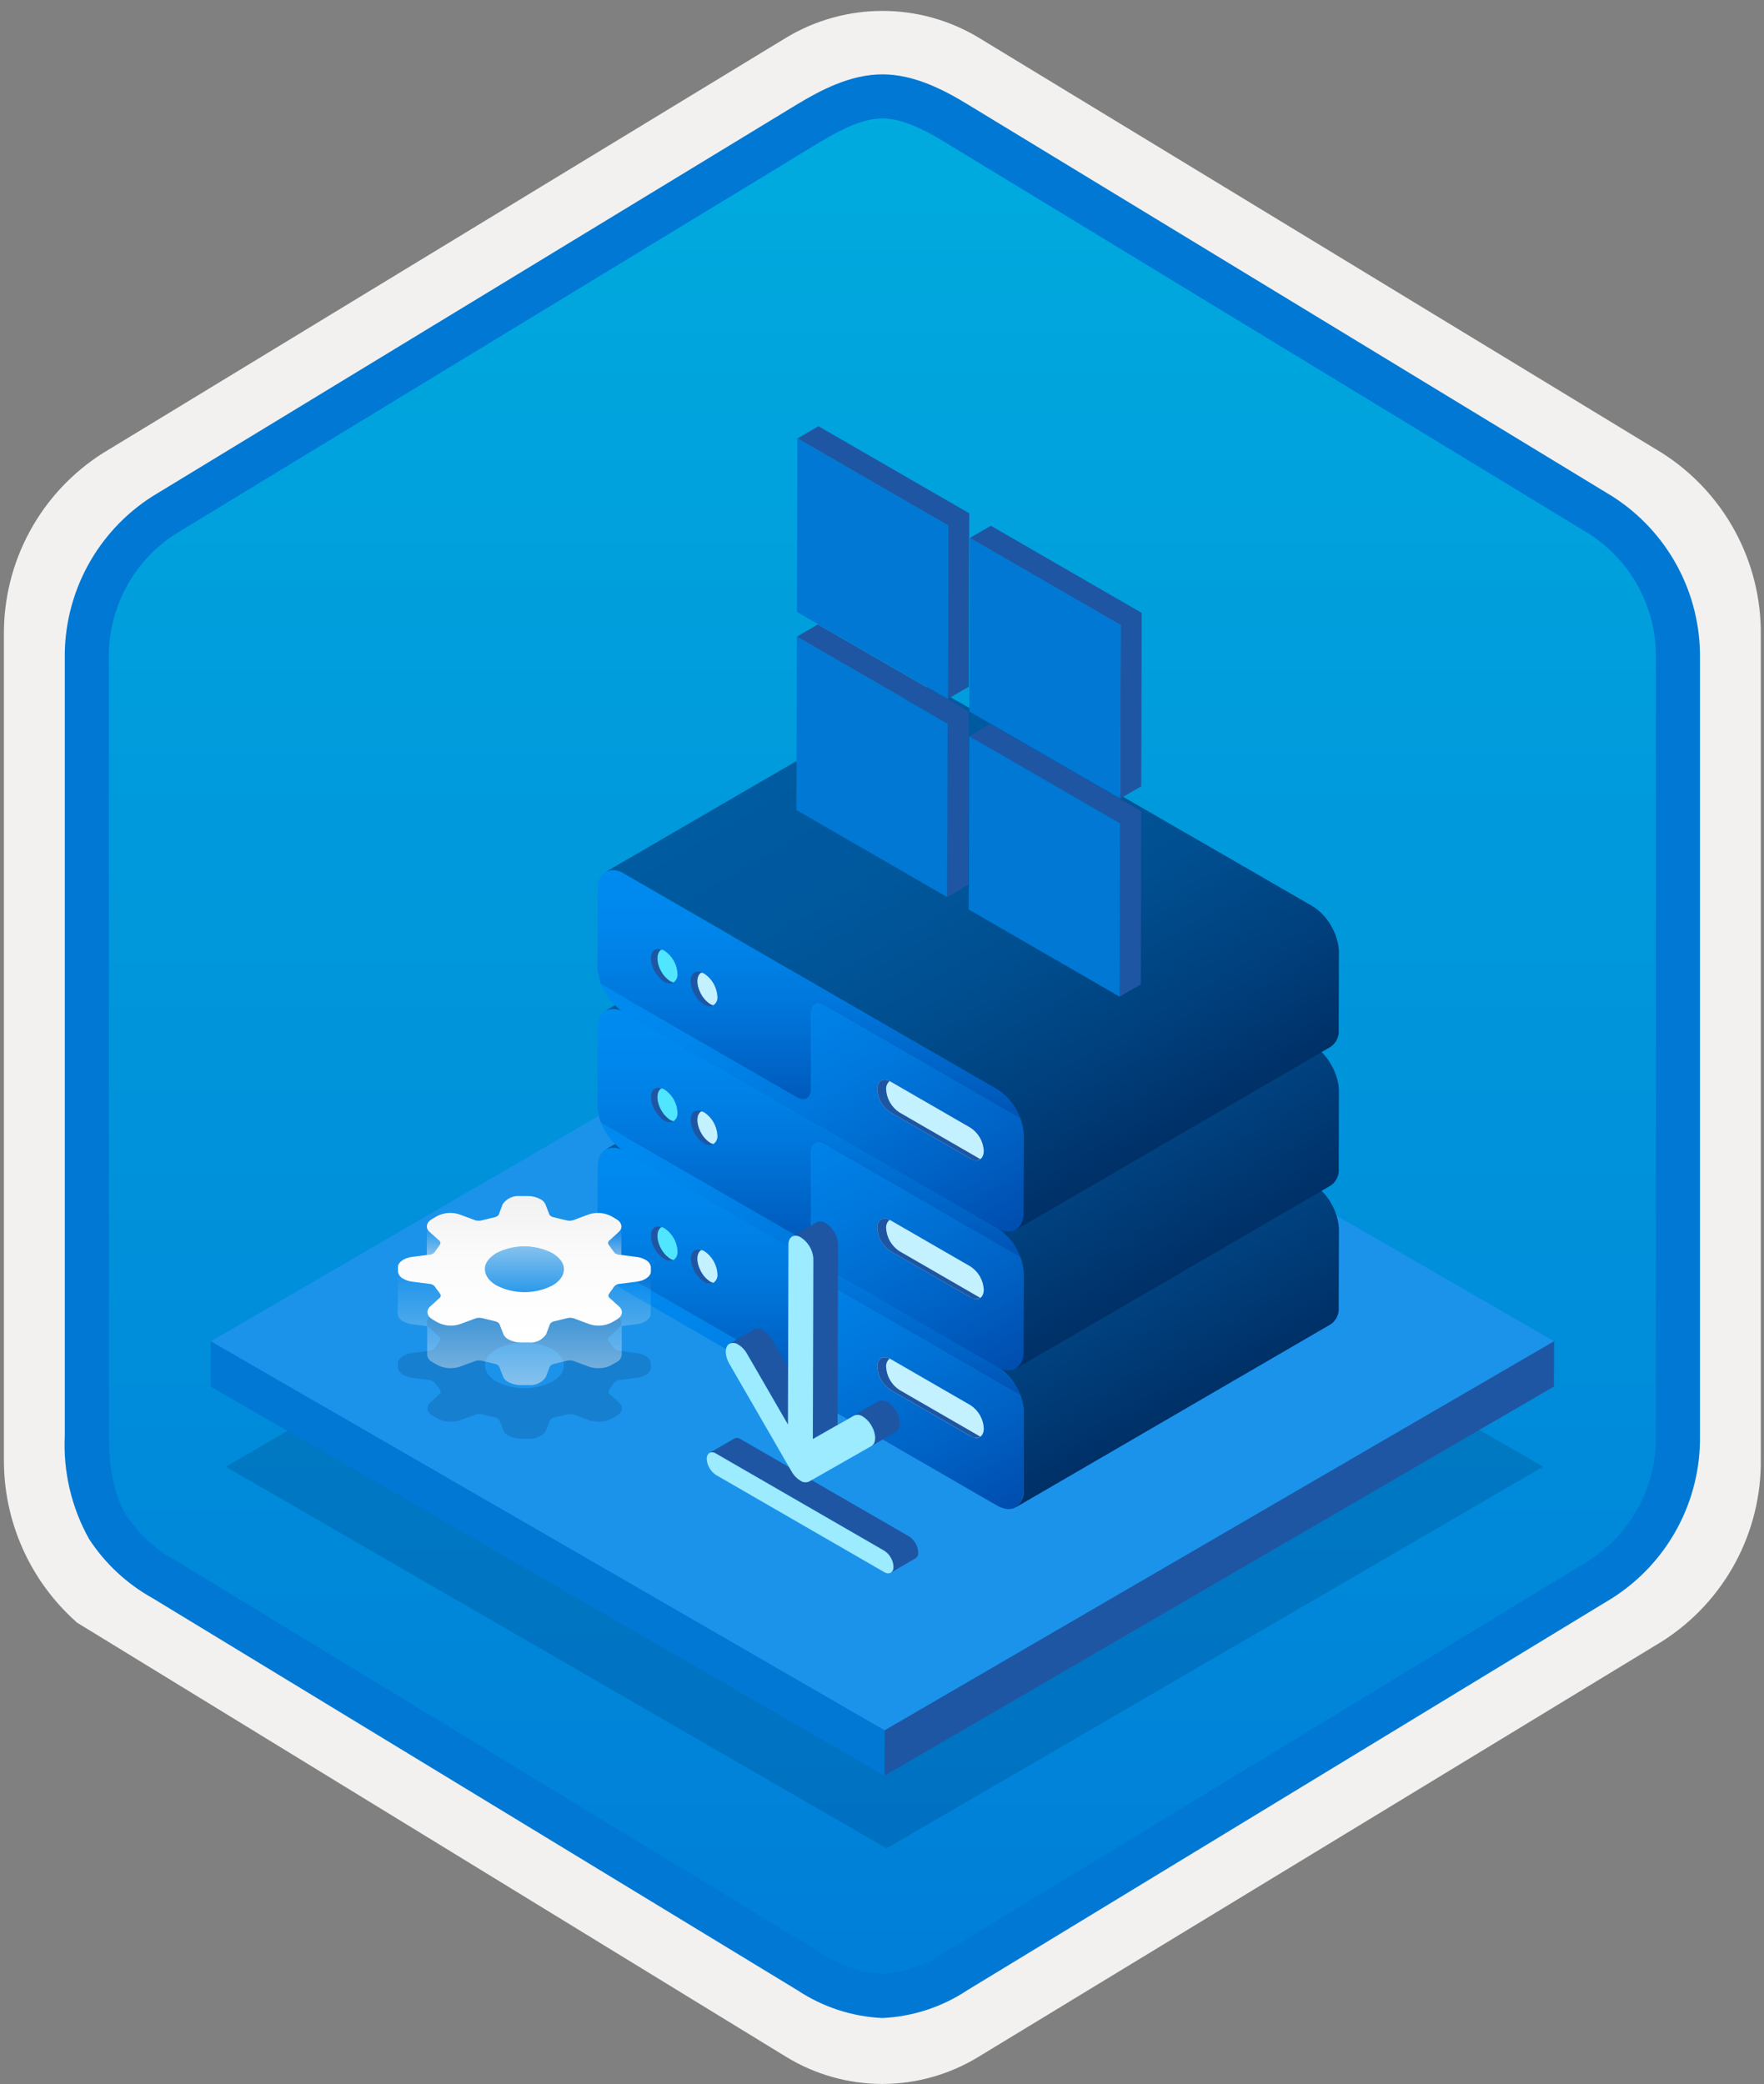 <svg width="160" height="189" viewBox="0 0 160 189" fill="none" xmlns="http://www.w3.org/2000/svg">
<rect x="0" y="0" width="160" height="189" fill="#808080" stroke="none"/>
<g clip-path="url(#clip0_940_1697)">
<path d="M80.033 188.988C83.115 188.983 86.135 188.13 88.764 186.522L150.739 148.862C153.52 147.099 155.804 144.654 157.375 141.759C158.945 138.865 159.749 135.617 159.711 132.324V57.609C159.747 54.317 158.942 51.07 157.372 48.176C155.802 45.282 153.519 42.836 150.739 41.072L88.764 3.412C86.13 1.826 83.115 0.989 80.041 0.989C76.967 0.989 73.952 1.826 71.318 3.412L9.343 41.087C6.56 42.849 4.273 45.294 2.7 48.188C1.127 51.082 0.32 54.331 0.355 57.625V132.324C0.337 135.108 0.912 137.863 2.041 140.407C3.171 142.951 4.83 145.225 6.907 147.077V147.103L71.318 186.537C73.944 188.137 76.959 188.985 80.033 188.988V188.988ZM80.681 7.941C82.633 7.941 85.11 9.154 86.82 10.198L147.577 47.392C151.329 49.677 153.445 56.273 153.445 61.024L152.813 132.324C152.813 137.075 149.614 141.343 145.861 143.628L85.466 180.009C82.031 182.097 79.241 182.097 75.806 180.009L14.598 143.537C10.846 141.253 7.827 137.06 7.827 132.324V58.677C7.86 56.312 8.469 53.99 9.602 51.913C10.734 49.837 12.356 48.068 14.327 46.76L74.903 10.198C76.613 9.154 78.729 7.941 80.681 7.941Z" fill="#F2F1F0"/>
<path fill-rule="evenodd" clip-rule="evenodd" d="M87.932 11.522C85.561 10.048 82.825 9.267 80.034 9.267C77.242 9.267 74.506 10.048 72.135 11.522L16.001 45.853C13.475 47.465 11.402 49.695 9.98 52.333C8.558 54.97 7.834 57.927 7.876 60.923V129.026C7.836 132.022 8.561 134.978 9.983 137.616C11.405 140.253 13.476 142.483 16.001 144.096L72.135 178.427C74.506 179.901 77.242 180.682 80.034 180.682C82.825 180.682 85.561 179.901 87.932 178.427L144.066 144.096C146.591 142.483 148.663 140.253 150.085 137.616C151.507 134.979 152.232 132.022 152.192 129.026V60.923C152.23 57.928 151.504 54.972 150.082 52.335C148.66 49.698 146.59 47.467 144.066 45.853L87.932 11.522Z" fill="url(#paint0_linear_940_1697)"/>
<path fill-rule="evenodd" clip-rule="evenodd" d="M80.034 10.743C81.717 10.743 83.6 11.609 85.666 12.867L144.132 48.409C146.024 49.623 147.573 51.3 148.634 53.281C149.694 55.262 150.231 57.481 150.192 59.728V130.206C150.231 132.453 149.694 134.672 148.634 136.653C147.573 138.634 146.024 140.311 144.132 141.524L85.668 177.066L85.666 177.067C83.996 178.207 82.051 178.878 80.034 179.01C78.016 178.878 76.071 178.207 74.401 177.067L74.4 177.066L15.938 141.526L15.936 141.525C14.147 140.562 12.622 139.175 11.494 137.485C10.517 135.882 9.876 133.667 9.876 130.206V59.728C9.837 57.481 10.373 55.262 11.434 53.281C12.495 51.3 14.044 49.623 15.935 48.409L74.392 12.872L74.396 12.87C76.48 11.617 78.34 10.743 80.034 10.743ZM87.746 9.45L146.21 44.991C148.689 46.561 150.723 48.74 152.121 51.32C153.518 53.9 154.231 56.794 154.192 59.728V130.206C154.231 133.14 153.518 136.035 152.121 138.614C150.723 141.194 148.688 143.373 146.21 144.943L87.745 180.484C85.451 182.009 82.786 182.882 80.034 183.01C77.282 182.882 74.616 182.009 72.322 180.484H72.321L13.857 144.942L13.855 144.941C11.52 143.648 9.536 141.803 8.078 139.567C6.484 136.714 5.721 133.471 5.876 130.206V59.728C5.837 56.794 6.55 53.9 7.947 51.32C9.344 48.74 11.379 46.561 13.858 44.991L72.322 9.449L72.33 9.445C74.421 8.187 77.129 6.743 80.034 6.743C82.92 6.743 85.637 8.166 87.746 9.45V9.45Z" fill="#0078D4"/>
<path opacity="0.2" d="M139.965 133.015L80.415 167.622L20.476 133.016L80.026 98.409L139.965 133.015Z" fill="#003067"/>
<path d="M140.956 121.638L80.233 156.926L19.122 121.643L79.844 86.355L140.956 121.638Z" fill="#1B93EB"/>
<path d="M140.956 121.638L140.944 125.744L80.222 161.032L80.233 156.926L140.956 121.638Z" fill="#1F56A3"/>
<path d="M80.234 156.926L80.222 161.032L19.11 125.749L19.122 121.643L80.234 156.926Z" fill="#0078D4"/>
<path d="M87.688 89.493C87.73 89.529 87.772 89.564 87.815 89.598C87.772 89.564 87.73 89.529 87.688 89.493Z" fill="#003067"/>
<path d="M60.845 111.912C60.849 111.923 60.849 111.933 60.853 111.944C60.945 112.049 61.029 112.161 61.103 112.279C61.026 112.151 60.94 112.028 60.845 111.912V111.912Z" fill="#0078D4"/>
<path d="M59.2 112.869C59.253 113.009 59.316 113.145 59.389 113.276C59.325 113.153 59.27 113.026 59.225 112.895C59.217 112.886 59.208 112.879 59.2 112.869Z" fill="#0078D4"/>
<path d="M62.943 115.229C62.904 115.143 62.871 115.054 62.842 114.964C62.833 114.954 62.824 114.947 62.816 114.937C62.852 115.037 62.895 115.134 62.943 115.229V115.229Z" fill="#0078D4"/>
<path d="M64.461 113.989C64.465 114 64.465 114.01 64.469 114.021C64.561 114.126 64.644 114.239 64.719 114.357C64.643 114.227 64.557 114.104 64.461 113.989V113.989Z" fill="#0078D4"/>
<path d="M92.859 127.916C92.865 128.054 92.866 128.094 92.866 128.135L92.847 135.126C92.842 136.672 91.76 137.299 90.422 136.527L56.595 116.997C56.559 116.976 56.523 116.954 56.487 116.931C55.603 116.291 54.921 115.412 54.519 114.398L72.305 124.666C72.978 125.055 73.514 124.739 73.517 123.965L73.537 116.975C73.539 116.201 74.084 115.891 74.749 116.274L92.534 126.542C92.711 126.981 92.821 127.444 92.859 127.916V127.916ZM88.02 130.233C88.684 130.617 89.23 130.306 89.232 129.533C89.21 129.113 89.09 128.705 88.881 128.341C88.672 127.976 88.379 127.667 88.028 127.437L80.779 123.252C80.115 122.868 79.569 123.179 79.567 123.953C79.588 124.372 79.709 124.781 79.918 125.145C80.127 125.509 80.42 125.818 80.771 126.048L88.02 130.233" fill="url(#paint1_linear_940_1697)"/>
<path d="M88.02 130.233C88.684 130.617 89.23 130.306 89.232 129.533C89.21 129.113 89.09 128.705 88.881 128.341C88.672 127.976 88.379 127.667 88.028 127.437L80.779 123.252C80.115 122.868 79.569 123.179 79.567 123.953C79.588 124.372 79.709 124.781 79.918 125.145C80.127 125.509 80.42 125.818 80.771 126.048L88.02 130.233" fill="#C3F1FF"/>
<path d="M88.826 130.233L81.577 126.048C81.225 125.819 80.933 125.509 80.724 125.145C80.514 124.781 80.394 124.372 80.373 123.953C80.364 123.812 80.388 123.671 80.444 123.541C80.5 123.411 80.586 123.297 80.695 123.206C80.061 122.894 79.569 123.218 79.567 123.953C79.589 124.372 79.709 124.781 79.918 125.145C80.127 125.509 80.42 125.818 80.771 126.048L88.02 130.233C88.151 130.331 88.308 130.387 88.47 130.395C88.633 130.402 88.795 130.362 88.934 130.277C88.901 130.262 88.859 130.252 88.826 130.233Z" fill="#1F56A3"/>
<path d="M90.458 123.944C91.13 124.383 91.695 124.969 92.111 125.656C92.526 126.344 92.782 127.116 92.859 127.916C92.821 127.444 92.711 126.981 92.534 126.542L74.749 116.274C74.084 115.891 73.539 116.201 73.537 116.975L73.517 123.965C73.514 124.739 72.978 125.055 72.305 124.666L54.519 114.398C54.84 115.239 55.357 115.991 56.029 116.59C55.485 116.114 55.041 115.534 54.725 114.884C54.409 114.234 54.226 113.527 54.187 112.805L54.207 105.815C54.211 104.268 55.302 103.646 56.631 104.414L90.458 123.944ZM64.713 116.33C64.837 116.244 64.935 116.125 64.998 115.988C65.061 115.851 65.087 115.699 65.072 115.549C65.05 115.13 64.929 114.722 64.719 114.358C64.51 113.994 64.217 113.684 63.866 113.455C63.743 113.367 63.599 113.313 63.449 113.298C63.299 113.283 63.148 113.308 63.01 113.37C62.556 113.629 62.541 114.448 62.943 115.229L62.956 115.255C62.972 115.284 62.988 115.314 63.005 115.344C63.207 115.713 63.501 116.023 63.858 116.246C63.98 116.334 64.124 116.388 64.274 116.403C64.424 116.418 64.576 116.393 64.713 116.33V116.33ZM61.097 114.262C61.22 114.173 61.316 114.053 61.378 113.914C61.44 113.776 61.465 113.624 61.45 113.473C61.431 113.053 61.312 112.643 61.102 112.278C60.893 111.913 60.6 111.604 60.247 111.375C60.125 111.287 59.982 111.233 59.832 111.218C59.682 111.204 59.531 111.229 59.394 111.293C58.918 111.564 58.916 112.457 59.389 113.276C59.59 113.645 59.882 113.955 60.239 114.176C60.362 114.265 60.506 114.319 60.657 114.334C60.807 114.349 60.959 114.325 61.097 114.262" fill="url(#paint2_linear_940_1697)"/>
<path d="M59.99 113.276C59.517 112.457 59.519 111.564 59.995 111.293L60.007 111.291C59.91 111.247 59.806 111.224 59.7 111.225C59.595 111.225 59.49 111.248 59.394 111.293C58.918 111.564 58.916 112.457 59.389 113.276C59.59 113.645 59.882 113.955 60.239 114.176C60.361 114.263 60.503 114.317 60.652 114.332C60.801 114.348 60.951 114.324 61.088 114.264C61.002 114.244 60.919 114.215 60.84 114.176C60.483 113.955 60.191 113.645 59.99 113.276Z" fill="#1F56A3"/>
<path d="M63.605 115.344C63.589 115.314 63.573 115.284 63.557 115.255L63.544 115.229C63.142 114.448 63.157 113.629 63.611 113.37L63.621 113.369C63.525 113.326 63.42 113.304 63.315 113.304C63.21 113.305 63.106 113.327 63.01 113.37C62.556 113.629 62.541 114.448 62.943 115.229L62.956 115.255C62.972 115.284 62.988 115.314 63.005 115.344C63.207 115.712 63.501 116.023 63.858 116.246C63.979 116.332 64.121 116.386 64.269 116.401C64.417 116.416 64.567 116.392 64.703 116.332C64.619 116.312 64.537 116.284 64.459 116.246C64.102 116.023 63.808 115.712 63.605 115.344Z" fill="#1F56A3"/>
<path d="M65.072 115.549C65.05 115.13 64.929 114.722 64.719 114.358C64.51 113.994 64.217 113.684 63.866 113.455C63.787 113.417 63.705 113.388 63.621 113.369L63.611 113.37C63.157 113.629 63.142 114.448 63.544 115.229L63.557 115.255C63.573 115.285 63.589 115.314 63.606 115.344C63.808 115.713 64.102 116.023 64.459 116.246C64.537 116.284 64.619 116.313 64.703 116.332L64.713 116.33C64.837 116.244 64.935 116.125 64.998 115.988C65.061 115.851 65.087 115.699 65.072 115.549V115.549Z" fill="#C3F1FF"/>
<path d="M61.45 113.473C61.431 113.052 61.312 112.643 61.102 112.278C60.893 111.913 60.6 111.604 60.247 111.375C60.17 111.338 60.089 111.31 60.007 111.291L59.995 111.293C59.519 111.564 59.517 112.457 59.99 113.276C60.191 113.645 60.483 113.955 60.84 114.176C60.919 114.215 61.002 114.244 61.088 114.264L61.097 114.262C61.22 114.173 61.316 114.053 61.378 113.914C61.44 113.776 61.465 113.624 61.45 113.473V113.473Z" fill="#50E6FF"/>
<path d="M121.437 111.308C121.375 110.571 121.152 109.857 120.784 109.215C120.377 108.446 119.774 107.798 119.036 107.336L85.208 87.806C84.963 87.628 84.675 87.519 84.374 87.49C84.073 87.461 83.77 87.513 83.495 87.641L54.918 104.249C55.192 104.121 55.495 104.069 55.797 104.098C56.098 104.127 56.386 104.236 56.631 104.413L90.458 123.944C91.196 124.405 91.799 125.054 92.207 125.823C92.575 126.464 92.797 127.179 92.859 127.916C92.865 128.054 92.866 128.094 92.866 128.135L92.847 135.126C92.877 135.426 92.828 135.73 92.703 136.006C92.578 136.281 92.383 136.519 92.136 136.695L120.714 120.087C120.96 119.912 121.156 119.674 121.281 119.398C121.405 119.123 121.455 118.819 121.424 118.518L121.444 111.527C121.444 111.487 121.443 111.446 121.437 111.308Z" fill="url(#paint3_linear_940_1697)"/>
<path d="M60.845 99.329C60.849 99.34 60.849 99.35 60.853 99.361C60.945 99.466 61.029 99.578 61.103 99.696C61.026 99.568 60.94 99.445 60.845 99.329Z" fill="#0078D4"/>
<path d="M59.2 100.286C59.253 100.426 59.316 100.562 59.389 100.693C59.325 100.57 59.27 100.443 59.225 100.312C59.217 100.302 59.208 100.296 59.2 100.286Z" fill="#0078D4"/>
<path d="M62.943 102.646C62.904 102.56 62.871 102.471 62.842 102.381C62.833 102.371 62.824 102.364 62.816 102.354C62.852 102.453 62.895 102.551 62.943 102.646V102.646Z" fill="#0078D4"/>
<path d="M64.461 101.406C64.465 101.417 64.465 101.427 64.469 101.438C64.561 101.543 64.644 101.656 64.719 101.774C64.643 101.644 64.557 101.521 64.461 101.406V101.406Z" fill="#0078D4"/>
<path d="M92.859 115.333C92.865 115.471 92.866 115.511 92.866 115.552L92.847 122.542C92.842 124.089 91.76 124.716 90.422 123.944L56.595 104.413C56.559 104.393 56.523 104.371 56.487 104.348C55.603 103.708 54.921 102.829 54.519 101.815L72.305 112.083C72.978 112.472 73.514 112.156 73.517 111.382L73.536 104.392C73.539 103.618 74.084 103.307 74.749 103.691L92.534 113.959C92.711 114.398 92.821 114.861 92.859 115.333ZM88.02 117.65C88.684 118.034 89.23 117.723 89.232 116.95C89.21 116.53 89.09 116.122 88.881 115.757C88.672 115.393 88.379 115.084 88.028 114.854L80.779 110.669C80.115 110.285 79.569 110.596 79.567 111.369C79.588 111.789 79.709 112.197 79.918 112.562C80.127 112.926 80.42 113.235 80.771 113.465L88.02 117.65" fill="url(#paint4_linear_940_1697)"/>
<path d="M88.02 117.65C88.684 118.034 89.23 117.723 89.232 116.95C89.21 116.53 89.09 116.122 88.881 115.757C88.672 115.393 88.379 115.084 88.028 114.854L80.779 110.669C80.115 110.285 79.569 110.596 79.567 111.369C79.588 111.789 79.709 112.197 79.918 112.562C80.127 112.926 80.42 113.235 80.771 113.465L88.02 117.65" fill="#C3F1FF"/>
<path d="M88.826 117.65L81.577 113.465C81.225 113.235 80.933 112.926 80.724 112.562C80.514 112.197 80.394 111.789 80.373 111.369C80.364 111.229 80.388 111.088 80.444 110.958C80.5 110.828 80.586 110.714 80.695 110.623C80.061 110.311 79.569 110.635 79.567 111.369C79.589 111.789 79.709 112.197 79.918 112.562C80.127 112.926 80.42 113.235 80.771 113.465L88.02 117.65C88.151 117.747 88.308 117.804 88.47 117.811C88.633 117.819 88.795 117.778 88.934 117.694C88.901 117.678 88.859 117.669 88.826 117.65Z" fill="#1F56A3"/>
<path d="M90.458 111.36C91.13 111.8 91.695 112.386 92.111 113.073C92.526 113.761 92.782 114.533 92.859 115.333C92.821 114.861 92.711 114.398 92.534 113.959L74.749 103.691C74.084 103.307 73.539 103.618 73.537 104.392L73.517 111.382C73.514 112.156 72.978 112.472 72.305 112.083L54.519 101.815C54.84 102.656 55.357 103.408 56.029 104.007C55.485 103.531 55.041 102.951 54.725 102.301C54.409 101.651 54.226 100.944 54.187 100.222L54.207 93.231C54.211 91.685 55.302 91.063 56.631 91.83L90.458 111.36ZM64.713 103.747C64.837 103.66 64.935 103.542 64.998 103.405C65.061 103.268 65.087 103.116 65.072 102.966C65.05 102.547 64.929 102.138 64.719 101.775C64.51 101.411 64.217 101.101 63.866 100.872C63.743 100.784 63.599 100.729 63.449 100.715C63.299 100.7 63.148 100.725 63.01 100.787C62.556 101.046 62.541 101.865 62.943 102.646L62.956 102.672C62.972 102.701 62.988 102.731 63.005 102.761C63.207 103.129 63.501 103.44 63.858 103.663C63.98 103.751 64.124 103.805 64.274 103.82C64.424 103.835 64.576 103.809 64.713 103.747ZM61.097 101.679C61.22 101.59 61.316 101.47 61.378 101.331C61.44 101.193 61.465 101.04 61.45 100.89C61.431 100.469 61.312 100.06 61.102 99.695C60.893 99.33 60.6 99.021 60.247 98.792C60.125 98.704 59.982 98.65 59.832 98.635C59.682 98.621 59.531 98.646 59.394 98.71C58.918 98.981 58.916 99.874 59.389 100.693C59.59 101.061 59.882 101.372 60.239 101.593C60.362 101.682 60.506 101.736 60.657 101.751C60.807 101.766 60.959 101.742 61.097 101.679" fill="url(#paint5_linear_940_1697)"/>
<path d="M59.99 100.693C59.517 99.874 59.519 98.981 59.995 98.71L60.007 98.707C59.91 98.664 59.806 98.641 59.7 98.642C59.595 98.642 59.49 98.665 59.394 98.71C58.918 98.981 58.916 99.874 59.389 100.693C59.59 101.061 59.882 101.372 60.239 101.593C60.361 101.68 60.503 101.734 60.652 101.749C60.801 101.765 60.951 101.741 61.088 101.681C61.002 101.661 60.919 101.632 60.84 101.593C60.483 101.372 60.191 101.061 59.99 100.693V100.693Z" fill="#1F56A3"/>
<path d="M63.605 102.761C63.589 102.731 63.573 102.701 63.557 102.672L63.544 102.646C63.142 101.865 63.157 101.046 63.611 100.787L63.621 100.785C63.525 100.743 63.42 100.721 63.315 100.721C63.21 100.721 63.106 100.744 63.01 100.787C62.556 101.046 62.541 101.865 62.943 102.646L62.956 102.672C62.972 102.701 62.988 102.731 63.005 102.761C63.207 103.129 63.501 103.44 63.858 103.663C63.979 103.749 64.121 103.802 64.269 103.818C64.417 103.833 64.567 103.809 64.703 103.749C64.619 103.729 64.537 103.7 64.459 103.663C64.102 103.44 63.808 103.129 63.605 102.761Z" fill="#1F56A3"/>
<path d="M65.072 102.966C65.05 102.547 64.929 102.138 64.719 101.775C64.51 101.411 64.217 101.101 63.866 100.871C63.787 100.834 63.705 100.805 63.621 100.785L63.611 100.787C63.157 101.046 63.142 101.865 63.544 102.646L63.557 102.672C63.573 102.701 63.589 102.731 63.606 102.761C63.808 103.129 64.102 103.44 64.459 103.663C64.537 103.7 64.619 103.729 64.703 103.749L64.713 103.747C64.837 103.66 64.935 103.542 64.998 103.405C65.061 103.268 65.087 103.116 65.072 102.966Z" fill="#C3F1FF"/>
<path d="M61.45 100.889C61.431 100.469 61.312 100.06 61.102 99.695C60.893 99.33 60.6 99.021 60.247 98.792C60.17 98.755 60.089 98.727 60.007 98.707L59.995 98.71C59.519 98.981 59.517 99.874 59.99 100.693C60.191 101.061 60.483 101.372 60.84 101.593C60.919 101.632 61.003 101.661 61.088 101.681L61.097 101.679C61.22 101.59 61.316 101.469 61.378 101.331C61.44 101.193 61.465 101.04 61.45 100.889V100.889Z" fill="#50E6FF"/>
<path d="M121.437 98.725C121.375 97.988 121.152 97.273 120.784 96.632C120.377 95.863 119.774 95.215 119.036 94.753V94.753L85.208 75.223C84.963 75.045 84.675 74.936 84.374 74.907C84.073 74.878 83.77 74.93 83.495 75.058L54.918 91.665C55.192 91.538 55.495 91.486 55.797 91.515C56.098 91.544 56.386 91.653 56.631 91.83L90.458 111.36C91.196 111.822 91.799 112.47 92.207 113.24C92.575 113.881 92.797 114.596 92.859 115.333C92.865 115.471 92.866 115.511 92.866 115.552L92.847 122.542C92.877 122.843 92.828 123.147 92.703 123.423C92.578 123.698 92.383 123.936 92.136 124.111L120.714 107.504C120.96 107.328 121.156 107.091 121.281 106.815C121.405 106.54 121.455 106.236 121.424 105.935L121.444 98.944C121.444 98.904 121.443 98.863 121.437 98.725Z" fill="url(#paint6_linear_940_1697)"/>
<path d="M60.845 86.746C60.849 86.756 60.849 86.766 60.853 86.777C60.945 86.883 61.029 86.995 61.103 87.113C61.026 86.984 60.94 86.862 60.845 86.746Z" fill="#0078D4"/>
<path d="M59.2 87.703C59.253 87.843 59.316 87.979 59.389 88.11C59.325 87.987 59.27 87.86 59.225 87.729C59.217 87.719 59.208 87.712 59.2 87.703Z" fill="#0078D4"/>
<path d="M62.943 90.063C62.904 89.976 62.871 89.888 62.842 89.798C62.833 89.788 62.824 89.781 62.816 89.77C62.852 89.87 62.895 89.968 62.943 90.063V90.063Z" fill="#0078D4"/>
<path d="M64.461 88.823C64.465 88.834 64.465 88.844 64.469 88.855C64.561 88.96 64.644 89.073 64.719 89.191C64.643 89.061 64.557 88.938 64.461 88.823Z" fill="#0078D4"/>
<path d="M92.859 102.749C92.865 102.887 92.866 102.928 92.866 102.969L92.847 109.959C92.842 111.506 91.76 112.133 90.422 111.36L56.595 91.83C56.559 91.809 56.523 91.787 56.487 91.765C55.603 91.125 54.921 90.246 54.519 89.231L72.305 99.5C72.978 99.888 73.514 99.573 73.517 98.799L73.536 91.808C73.539 91.035 74.084 90.724 74.749 91.108L92.534 101.376C92.711 101.815 92.821 102.278 92.859 102.749ZM88.02 105.067C88.684 105.451 89.23 105.14 89.232 104.366C89.21 103.947 89.09 103.538 88.881 103.174C88.672 102.81 88.379 102.501 88.028 102.271L80.779 98.086C80.115 97.702 79.569 98.013 79.567 98.786C79.588 99.206 79.709 99.614 79.918 99.978C80.127 100.343 80.42 100.652 80.771 100.882L88.02 105.067" fill="url(#paint7_linear_940_1697)"/>
<path d="M88.02 105.067C88.684 105.451 89.23 105.14 89.232 104.366C89.21 103.947 89.09 103.538 88.881 103.174C88.672 102.81 88.379 102.501 88.028 102.271L80.779 98.086C80.115 97.702 79.569 98.013 79.567 98.786C79.588 99.206 79.709 99.614 79.918 99.978C80.127 100.343 80.42 100.652 80.771 100.882L88.02 105.067" fill="#C3F1FF"/>
<path d="M88.826 105.067L81.577 100.882C81.225 100.652 80.933 100.343 80.724 99.978C80.514 99.614 80.394 99.206 80.373 98.786C80.364 98.645 80.388 98.504 80.444 98.375C80.5 98.245 80.586 98.13 80.695 98.04C80.061 97.727 79.569 98.052 79.567 98.786C79.589 99.206 79.709 99.614 79.918 99.978C80.127 100.343 80.42 100.652 80.771 100.882L88.02 105.067C88.151 105.164 88.308 105.22 88.47 105.228C88.633 105.236 88.795 105.195 88.934 105.111C88.901 105.095 88.859 105.086 88.826 105.067Z" fill="#1F56A3"/>
<path d="M90.458 98.777C91.13 99.217 91.695 99.802 92.111 100.49C92.526 101.177 92.782 101.95 92.859 102.749C92.821 102.278 92.711 101.815 92.534 101.376L74.749 91.108C74.084 90.724 73.539 91.035 73.537 91.808L73.517 98.799C73.514 99.573 72.978 99.888 72.305 99.5L54.519 89.231C54.84 90.073 55.357 90.825 56.029 91.424C55.485 90.948 55.041 90.368 54.725 89.718C54.409 89.068 54.226 88.361 54.187 87.639L54.207 80.648C54.211 79.102 55.302 78.48 56.631 79.247L90.458 98.777ZM64.713 91.164C64.837 91.077 64.935 90.959 64.998 90.822C65.061 90.685 65.087 90.533 65.072 90.383C65.05 89.963 64.929 89.555 64.719 89.191C64.51 88.827 64.217 88.518 63.866 88.288C63.743 88.2 63.599 88.146 63.449 88.132C63.299 88.117 63.148 88.142 63.01 88.204C62.556 88.463 62.541 89.281 62.943 90.063L62.956 90.088C62.972 90.118 62.988 90.148 63.005 90.177C63.207 90.546 63.501 90.857 63.858 91.08C63.98 91.168 64.124 91.222 64.274 91.237C64.424 91.251 64.576 91.226 64.713 91.164V91.164ZM61.097 89.096C61.22 89.006 61.316 88.886 61.378 88.748C61.44 88.609 61.465 88.457 61.45 88.306C61.431 87.886 61.312 87.477 61.102 87.112C60.893 86.747 60.6 86.438 60.247 86.209C60.125 86.121 59.982 86.066 59.832 86.052C59.682 86.037 59.531 86.063 59.394 86.127C58.918 86.398 58.916 87.29 59.389 88.11C59.59 88.478 59.882 88.788 60.239 89.01C60.362 89.099 60.506 89.153 60.657 89.168C60.807 89.183 60.959 89.158 61.097 89.096" fill="url(#paint8_linear_940_1697)"/>
<path d="M59.99 88.11C59.517 87.29 59.519 86.398 59.995 86.126L60.007 86.124C59.91 86.081 59.806 86.058 59.7 86.058C59.595 86.059 59.49 86.082 59.394 86.126C58.918 86.398 58.916 87.29 59.389 88.11C59.59 88.478 59.882 88.789 60.239 89.01C60.361 89.097 60.503 89.151 60.652 89.166C60.801 89.181 60.951 89.158 61.088 89.098C61.002 89.078 60.919 89.049 60.84 89.01C60.483 88.788 60.191 88.478 59.99 88.11V88.11Z" fill="#1F56A3"/>
<path d="M63.605 90.177C63.589 90.148 63.573 90.118 63.557 90.088L63.544 90.063C63.142 89.281 63.157 88.463 63.611 88.204L63.621 88.202C63.525 88.16 63.42 88.138 63.315 88.138C63.21 88.138 63.106 88.161 63.01 88.204C62.556 88.463 62.541 89.281 62.943 90.063L62.956 90.088C62.972 90.118 62.988 90.148 63.005 90.177C63.207 90.546 63.501 90.857 63.858 91.08C63.979 91.166 64.121 91.219 64.269 91.234C64.417 91.249 64.567 91.226 64.703 91.166C64.619 91.146 64.537 91.117 64.459 91.08C64.102 90.857 63.808 90.546 63.605 90.177Z" fill="#1F56A3"/>
<path d="M65.072 90.383C65.05 89.963 64.929 89.555 64.719 89.191C64.51 88.827 64.217 88.518 63.866 88.288C63.787 88.251 63.705 88.222 63.621 88.202L63.611 88.204C63.157 88.463 63.142 89.281 63.544 90.063L63.557 90.089C63.573 90.118 63.589 90.148 63.606 90.177C63.808 90.546 64.102 90.857 64.459 91.08C64.537 91.117 64.619 91.146 64.703 91.166L64.713 91.164C64.837 91.077 64.935 90.959 64.998 90.822C65.061 90.685 65.087 90.533 65.072 90.383Z" fill="#C3F1FF"/>
<path d="M61.45 88.306C61.431 87.886 61.312 87.477 61.102 87.112C60.893 86.747 60.6 86.437 60.247 86.209C60.17 86.172 60.089 86.144 60.007 86.124L59.995 86.126C59.519 86.398 59.517 87.29 59.99 88.11C60.191 88.478 60.483 88.788 60.84 89.01C60.919 89.048 61.003 89.078 61.088 89.098L61.097 89.096C61.22 89.006 61.316 88.886 61.378 88.748C61.44 88.609 61.465 88.457 61.45 88.306V88.306Z" fill="#50E6FF"/>
<path d="M121.437 86.142C121.375 85.405 121.152 84.69 120.784 84.049C120.377 83.28 119.774 82.632 119.036 82.17V82.17L85.208 62.64C84.963 62.462 84.675 62.353 84.374 62.324C84.073 62.295 83.77 62.347 83.495 62.475L54.918 79.082C55.192 78.955 55.495 78.903 55.797 78.931C56.098 78.96 56.386 79.069 56.631 79.247L90.458 98.777C91.196 99.239 91.799 99.887 92.207 100.656C92.575 101.298 92.797 102.012 92.859 102.749C92.865 102.887 92.866 102.928 92.866 102.969L92.847 109.959C92.877 110.26 92.828 110.564 92.703 110.84C92.578 111.115 92.383 111.353 92.136 111.528L120.714 94.921C120.96 94.745 121.156 94.508 121.281 94.232C121.405 93.956 121.455 93.653 121.424 93.352L121.444 86.361C121.444 86.321 121.443 86.28 121.437 86.142Z" fill="url(#paint9_linear_940_1697)"/>
<path opacity="0.2" d="M56.169 127.217C56.56 127.571 56.467 128.081 55.956 128.377L55.449 128.672C54.824 128.976 54.104 129.022 53.446 128.8L52.006 128.267C51.832 128.224 51.651 128.219 51.475 128.253L50.308 128.536C50.145 128.561 49.997 128.646 49.894 128.773L49.531 129.74C49.358 129.99 49.121 130.189 48.846 130.317C48.57 130.445 48.265 130.498 47.963 130.47H47.246C46.846 130.471 46.453 130.372 46.103 130.179C45.914 130.085 45.761 129.93 45.669 129.74L45.29 128.774C45.25 128.711 45.193 128.66 45.126 128.627C45.067 128.592 45.003 128.565 44.936 128.548L43.757 128.267C43.567 128.22 43.368 128.22 43.178 128.267L41.741 128.798C41.082 129.02 40.362 128.974 39.737 128.671L39.229 128.377C38.715 128.081 38.616 127.571 39.002 127.217L39.913 126.383C39.95 126.341 39.972 126.288 39.977 126.233C39.98 126.177 39.966 126.122 39.936 126.075L39.441 125.4C39.404 125.338 39.351 125.288 39.286 125.255C39.207 125.209 39.12 125.177 39.03 125.159L37.363 124.945C37.095 124.911 36.837 124.826 36.602 124.694C36.469 124.636 36.353 124.545 36.264 124.429C36.176 124.313 36.119 124.177 36.098 124.034L36.096 123.618C36.093 123.199 36.642 122.8 37.35 122.707L39.015 122.493C39.163 122.47 39.3 122.398 39.402 122.288L39.887 121.608C39.925 121.56 39.946 121.5 39.946 121.438C39.946 121.377 39.924 121.317 39.885 121.269L38.961 120.437C38.571 120.083 38.664 119.573 39.175 119.276L39.682 118.981C40.307 118.677 41.026 118.632 41.685 118.854L43.125 119.386C43.299 119.43 43.48 119.435 43.655 119.4L44.823 119.117C44.986 119.093 45.133 119.008 45.237 118.88L45.599 117.913C45.773 117.664 46.01 117.465 46.285 117.337C46.561 117.209 46.865 117.156 47.168 117.184H47.885C48.284 117.182 48.678 117.282 49.028 117.474C49.217 117.569 49.369 117.723 49.462 117.913L49.838 118.878C49.879 118.942 49.937 118.993 50.004 119.027C50.064 119.063 50.129 119.089 50.198 119.103L51.371 119.384C51.562 119.433 51.762 119.434 51.953 119.386L53.393 118.854C54.051 118.633 54.77 118.68 55.394 118.983L55.902 119.276C56.416 119.573 56.515 120.083 56.128 120.437L55.217 121.271C55.18 121.313 55.158 121.365 55.154 121.421C55.15 121.476 55.164 121.532 55.195 121.578L55.69 122.254C55.726 122.315 55.78 122.366 55.844 122.398C55.922 122.444 56.008 122.476 56.098 122.493L57.768 122.709C58.036 122.742 58.294 122.827 58.529 122.96C58.662 123.018 58.778 123.109 58.867 123.224C58.955 123.339 59.013 123.475 59.036 123.618L59.035 124.035C59.037 124.454 58.488 124.854 57.781 124.946L56.113 125.159C55.965 125.184 55.83 125.256 55.728 125.365L55.244 126.046C55.205 126.094 55.184 126.153 55.185 126.215C55.186 126.277 55.209 126.336 55.249 126.383L56.169 127.217ZM45.038 125.295C45.824 125.694 46.693 125.902 47.574 125.902C48.455 125.902 49.324 125.693 50.109 125.294C51.499 124.486 51.495 123.168 50.092 122.358C49.307 121.959 48.439 121.752 47.559 121.752C46.678 121.752 45.81 121.959 45.025 122.358C43.631 123.168 43.636 124.486 45.038 125.295" fill="#003067"/>
<path d="M43.975 117.935L43.983 115.1C44.012 114.787 44.124 114.486 44.307 114.23C44.49 113.973 44.737 113.77 45.025 113.64C45.81 113.241 46.678 113.034 47.559 113.034C48.439 113.034 49.307 113.241 50.092 113.64C50.384 113.77 50.636 113.976 50.821 114.235C51.007 114.495 51.12 114.8 51.148 115.118L51.14 117.935L43.975 117.935Z" fill="url(#paint10_linear_940_1697)"/>
<path d="M56.169 118.499C56.56 118.853 56.467 119.363 55.956 119.659L55.449 119.954C54.824 120.258 54.104 120.304 53.446 120.082L52.006 119.549C51.832 119.506 51.651 119.501 51.475 119.535L50.308 119.818C50.145 119.843 49.997 119.928 49.894 120.055L49.531 121.022C49.358 121.272 49.121 121.471 48.846 121.599C48.57 121.727 48.265 121.78 47.963 121.752H47.246C46.846 121.753 46.453 121.654 46.103 121.461C45.914 121.367 45.761 121.212 45.669 121.022L45.29 120.056C45.25 119.993 45.193 119.942 45.126 119.909C45.067 119.874 45.003 119.847 44.936 119.83L43.757 119.549C43.567 119.502 43.368 119.502 43.178 119.549L41.741 120.08C41.082 120.302 40.362 120.256 39.737 119.953L39.229 119.659C38.715 119.363 38.616 118.853 39.002 118.499L39.913 117.665C39.95 117.623 39.972 117.57 39.977 117.515C39.98 117.459 39.966 117.404 39.936 117.358L39.441 116.682C39.404 116.62 39.351 116.57 39.286 116.537C39.207 116.491 39.12 116.459 39.03 116.441L37.363 116.227C37.095 116.193 36.837 116.108 36.602 115.976C36.469 115.918 36.353 115.827 36.264 115.711C36.176 115.595 36.119 115.459 36.098 115.316L36.096 114.9C36.093 114.481 36.642 114.082 37.35 113.989L39.015 113.775C39.163 113.752 39.3 113.68 39.402 113.57L39.887 112.89C39.925 112.842 39.946 112.782 39.946 112.72C39.946 112.659 39.924 112.599 39.885 112.551L38.961 111.719C38.571 111.365 38.664 110.855 39.175 110.558L39.682 110.263C40.307 109.959 41.026 109.914 41.685 110.136L43.125 110.668C43.299 110.712 43.48 110.717 43.655 110.682L44.823 110.399C44.986 110.375 45.133 110.29 45.237 110.162L45.599 109.195C45.773 108.946 46.01 108.747 46.285 108.619C46.561 108.491 46.865 108.438 47.168 108.466H47.885C48.284 108.464 48.678 108.564 49.028 108.756C49.217 108.851 49.369 109.005 49.462 109.195L49.838 110.16C49.879 110.224 49.937 110.275 50.004 110.309C50.064 110.345 50.129 110.371 50.198 110.386L51.371 110.667C51.562 110.715 51.762 110.716 51.953 110.668L53.393 110.136C54.051 109.915 54.77 109.962 55.394 110.265L55.902 110.558C56.416 110.855 56.515 111.365 56.128 111.719L55.217 112.553C55.18 112.595 55.158 112.647 55.154 112.703C55.15 112.758 55.164 112.814 55.195 112.86L55.69 113.536C55.726 113.597 55.78 113.648 55.844 113.68C55.922 113.726 56.008 113.758 56.098 113.775L57.768 113.991C58.036 114.024 58.294 114.109 58.529 114.242C58.662 114.3 58.778 114.391 58.867 114.506C58.955 114.621 59.013 114.757 59.036 114.9L59.035 115.317C59.037 115.736 58.488 116.136 57.781 116.228L56.113 116.441C55.965 116.466 55.83 116.538 55.728 116.647L55.244 117.328C55.205 117.376 55.184 117.436 55.185 117.497C55.186 117.559 55.209 117.618 55.249 117.665L56.169 118.499ZM45.038 116.577C45.824 116.976 46.693 117.184 47.574 117.184C48.455 117.184 49.324 116.975 50.109 116.576C51.499 115.768 51.495 114.45 50.092 113.64C49.307 113.241 48.439 113.034 47.559 113.034C46.678 113.034 45.81 113.241 45.025 113.64C43.631 114.45 43.636 115.768 45.038 116.577" fill="url(#paint11_linear_940_1697)"/>
<path d="M56.355 111.306C56.351 111.338 56.344 111.37 56.335 111.401C56.329 111.418 56.324 111.435 56.317 111.452C56.303 111.485 56.286 111.517 56.268 111.547C56.259 111.561 56.251 111.576 56.241 111.59C56.208 111.637 56.171 111.679 56.129 111.718L56.128 111.719L55.217 112.553C55.197 112.573 55.181 112.598 55.172 112.625C55.169 112.635 55.167 112.645 55.165 112.655C55.16 112.675 55.156 112.696 55.155 112.716C55.15 112.767 55.164 112.819 55.195 112.86L55.69 113.536C55.726 113.597 55.78 113.648 55.844 113.68C55.922 113.726 56.008 113.758 56.098 113.775L56.356 113.808L56.364 111.232C56.364 111.24 56.361 111.248 56.361 111.256C56.36 111.272 56.358 111.289 56.355 111.306Z" fill="url(#paint12_linear_940_1697)"/>
<path d="M59.011 115.473C58.912 115.712 58.725 115.904 58.489 116.01C58.397 116.057 58.3 116.097 58.202 116.129C58.065 116.176 57.924 116.209 57.781 116.228L56.38 116.407L56.349 116.411L56.113 116.441C55.965 116.466 55.83 116.538 55.728 116.647L55.244 117.328C55.205 117.375 55.184 117.435 55.185 117.497C55.186 117.559 55.209 117.618 55.249 117.665L56.17 118.499C56.56 118.853 56.467 119.363 55.956 119.659L55.449 119.954C54.961 120.195 54.41 120.276 53.874 120.186C53.855 120.183 53.836 120.179 53.817 120.176C53.691 120.155 53.566 120.124 53.446 120.082L52.006 119.549C51.976 119.54 51.945 119.534 51.914 119.53C51.857 119.52 51.799 119.515 51.741 119.513C51.652 119.508 51.563 119.516 51.475 119.535L50.308 119.818C50.294 119.821 50.28 119.827 50.266 119.831C50.119 119.86 49.987 119.939 49.894 120.055L49.531 121.022C49.453 121.195 49.322 121.339 49.157 121.433C49.025 121.516 48.883 121.581 48.735 121.629C48.486 121.71 48.225 121.752 47.963 121.752H47.246C47.059 121.751 46.873 121.728 46.691 121.684C46.575 121.659 46.462 121.624 46.352 121.581C46.266 121.547 46.183 121.507 46.103 121.461C45.914 121.367 45.761 121.212 45.669 121.022L45.29 120.055C45.25 119.993 45.193 119.942 45.126 119.909C45.067 119.874 45.003 119.847 44.936 119.83L44.346 119.69L43.757 119.549C43.709 119.536 43.66 119.527 43.61 119.522C43.556 119.516 43.501 119.514 43.447 119.514C43.395 119.514 43.344 119.518 43.294 119.524C43.254 119.528 43.215 119.537 43.178 119.549L41.741 120.08C41.614 120.125 41.484 120.157 41.351 120.178C41.331 120.181 41.312 120.185 41.291 120.188C41.156 120.207 41.019 120.216 40.883 120.215L40.82 120.214C40.679 120.211 40.538 120.198 40.399 120.175L40.379 120.171C40.154 120.135 39.937 120.061 39.736 119.953L39.229 119.659C38.715 119.363 38.616 118.853 39.002 118.499L39.913 117.665C39.939 117.635 39.958 117.601 39.968 117.563C39.978 117.526 39.979 117.486 39.972 117.448C39.97 117.44 39.97 117.431 39.968 117.423C39.962 117.399 39.952 117.377 39.936 117.358L39.936 117.357L39.932 117.353L39.441 116.682C39.404 116.62 39.351 116.57 39.286 116.537C39.207 116.491 39.12 116.459 39.03 116.441L37.362 116.227C37.136 116.196 36.915 116.127 36.711 116.024C36.676 116.007 36.635 115.995 36.602 115.976C36.461 115.898 36.337 115.795 36.235 115.67C36.151 115.571 36.103 115.446 36.098 115.316L36.076 119.175C36.097 119.319 36.154 119.455 36.243 119.57C36.331 119.686 36.447 119.777 36.58 119.835C36.815 119.967 37.073 120.052 37.341 120.086L38.752 120.268L38.745 122.845C38.755 122.989 38.803 123.126 38.885 123.245C38.966 123.363 39.077 123.457 39.207 123.519L39.715 123.812C40.34 124.116 41.06 124.161 41.719 123.939L43.156 123.409C43.346 123.361 43.545 123.361 43.735 123.409L44.914 123.69C44.981 123.707 45.045 123.733 45.104 123.768C45.171 123.801 45.228 123.852 45.268 123.915L45.647 124.882C45.739 125.072 45.892 125.226 46.081 125.321C46.431 125.513 46.825 125.613 47.224 125.611H47.941C48.244 125.639 48.548 125.586 48.824 125.458C49.099 125.33 49.336 125.131 49.51 124.882L49.872 123.915C49.976 123.787 50.123 123.702 50.286 123.677L51.454 123.395C51.629 123.36 51.81 123.365 51.984 123.409L53.424 123.941C54.082 124.163 54.802 124.118 55.427 123.813L55.934 123.519C56.062 123.458 56.171 123.364 56.251 123.248C56.331 123.131 56.378 122.996 56.389 122.855L56.396 120.261L57.759 120.088C58.466 119.995 59.016 119.595 59.013 119.177L59.035 115.318C59.035 115.37 59.027 115.423 59.011 115.473V115.473Z" fill="url(#paint13_linear_940_1697)"/>
<path d="M39.015 113.775C39.163 113.752 39.3 113.68 39.402 113.57L39.887 112.89C39.926 112.84 39.947 112.778 39.945 112.714C39.944 112.693 39.94 112.672 39.934 112.652C39.933 112.642 39.931 112.632 39.928 112.622C39.919 112.595 39.904 112.571 39.885 112.551L38.961 111.719C38.918 111.68 38.88 111.637 38.846 111.59C38.836 111.575 38.828 111.56 38.819 111.546C38.8 111.515 38.783 111.484 38.769 111.451C38.762 111.433 38.756 111.416 38.751 111.398C38.741 111.368 38.734 111.337 38.729 111.305C38.727 111.287 38.724 111.269 38.724 111.251C38.723 111.242 38.72 111.232 38.72 111.222L38.713 113.814L39.015 113.775Z" fill="url(#paint14_linear_940_1697)"/>
<path d="M87.91 66.765L101.599 74.668L101.554 90.386L103.465 89.276L103.509 73.558L89.82 65.655L87.91 66.765Z" fill="#1F56A3"/>
<path d="M89.871 47.68L87.961 48.79L101.649 56.693L101.604 72.421L103.514 71.311L103.559 55.583L89.871 47.68Z" fill="#1F56A3"/>
<path d="M72.276 57.739L85.956 65.636L85.91 81.355L87.82 80.244L87.865 64.526L74.186 56.629L72.276 57.739Z" fill="#1F56A3"/>
<path d="M74.237 38.654L72.328 39.764L86.007 47.661L85.962 63.389L87.871 62.279L87.916 46.551L74.237 38.654Z" fill="#1F56A3"/>
<path d="M87.867 82.483L101.553 90.386L101.598 74.668L87.91 66.765L87.867 82.483Z" fill="#0078D4"/>
<path d="M87.962 48.79L87.918 64.518L101.604 72.421L101.649 56.693L87.962 48.79Z" fill="#0078D4"/>
<path d="M72.231 73.457L85.91 81.355L85.955 65.636L72.276 57.739L72.231 73.457Z" fill="#0078D4"/>
<path d="M72.282 55.492L85.962 63.389L86.007 47.661L72.328 39.764L72.282 55.492Z" fill="#0078D4"/>
<path d="M82.434 139.32L67.201 130.525L67.079 130.455C67.003 130.418 66.92 130.4 66.836 130.4C66.752 130.401 66.669 130.422 66.595 130.46L64.351 131.764C64.426 131.725 64.508 131.705 64.593 131.704C64.677 131.703 64.76 131.722 64.835 131.759L64.957 131.829L80.19 140.624C80.438 140.782 80.645 140.998 80.793 141.252C80.941 141.506 81.026 141.792 81.041 142.086C81.051 142.19 81.033 142.295 80.989 142.391C80.945 142.486 80.877 142.568 80.791 142.628L83.034 141.324C83.121 141.264 83.189 141.182 83.233 141.087C83.277 140.992 83.295 140.886 83.285 140.782C83.269 140.488 83.184 140.202 83.036 139.948C82.888 139.694 82.682 139.479 82.434 139.32V139.32Z" fill="#1F56A3"/>
<path d="M80.19 140.624C80.438 140.782 80.645 140.998 80.793 141.252C80.941 141.506 81.026 141.792 81.041 142.086C81.04 142.576 80.713 142.797 80.307 142.633L80.185 142.562L64.952 133.767C64.705 133.608 64.499 133.392 64.351 133.138C64.204 132.884 64.118 132.599 64.101 132.305C64.102 131.815 64.429 131.594 64.835 131.759L64.957 131.829L80.19 140.624Z" fill="#9CEBFF"/>
<path d="M69.894 121.296C69.718 121.03 69.485 120.805 69.212 120.638C69.097 120.556 68.963 120.505 68.822 120.49C68.681 120.476 68.539 120.499 68.41 120.556L66.166 121.86C66.296 121.802 66.438 121.78 66.579 121.794C66.719 121.808 66.854 121.86 66.969 121.942C67.241 122.109 67.474 122.333 67.65 122.6L67.761 122.781L71.469 129.191L73.713 127.887L70.005 121.477L69.894 121.296Z" fill="#1F56A3"/>
<path d="M81.295 127.996L81.194 127.832C81.015 127.558 80.777 127.327 80.498 127.156C80.383 127.074 80.25 127.023 80.11 127.009C79.97 126.994 79.828 127.017 79.7 127.075L75.969 129.201L76.015 112.865L76.005 112.707C75.961 112.346 75.839 111.998 75.646 111.689C75.454 111.38 75.196 111.116 74.891 110.918L74.758 110.841C74.656 110.787 74.541 110.759 74.425 110.758C74.309 110.757 74.195 110.783 74.091 110.836L71.847 112.139C71.951 112.087 72.066 112.061 72.182 112.062C72.298 112.063 72.412 112.091 72.515 112.145L72.647 112.221C72.952 112.42 73.21 112.684 73.403 112.993C73.595 113.302 73.718 113.65 73.761 114.011L73.771 114.169L73.725 130.505L77.456 128.378C77.585 128.321 77.726 128.298 77.866 128.312C78.006 128.327 78.14 128.377 78.254 128.46C78.533 128.631 78.771 128.862 78.951 129.136L79.052 129.3C79.457 130.001 79.485 130.755 79.139 131.057L79.046 131.133L81.29 129.829L81.382 129.754C81.729 129.451 81.701 128.698 81.295 127.996Z" fill="#1F56A3"/>
<path d="M71.793 133.436L66.161 123.693C65.715 122.933 65.718 122.104 66.166 121.86C66.296 121.802 66.438 121.78 66.579 121.794C66.719 121.808 66.854 121.86 66.969 121.942C67.242 122.109 67.474 122.333 67.65 122.6L67.762 122.781L71.469 129.191L71.515 112.866C71.517 112.201 71.956 111.904 72.515 112.145L72.647 112.221C72.952 112.42 73.21 112.684 73.402 112.993C73.595 113.302 73.718 113.65 73.761 114.011L73.771 114.169L73.725 130.505L77.456 128.379C77.585 128.321 77.726 128.298 77.866 128.312C78.006 128.327 78.14 128.377 78.254 128.46C78.533 128.631 78.771 128.862 78.951 129.136L79.052 129.3C79.457 130.001 79.485 130.755 79.138 131.057L79.047 131.133L73.388 134.357C73.26 134.415 73.118 134.438 72.978 134.424C72.838 134.409 72.705 134.358 72.591 134.276C72.311 134.105 72.074 133.874 71.894 133.6L71.793 133.436Z" fill="#9CEBFF"/>
</g>
<defs>
<linearGradient id="paint0_linear_940_1697" x1="80.034" y1="9.267" x2="80.034" y2="180.682" gradientUnits="userSpaceOnUse">
<stop stop-color="#00ABDE"/>
<stop offset="1" stop-color="#007ED8"/>
</linearGradient>
<linearGradient id="paint1_linear_940_1697" x1="85.176" y1="140.713" x2="66.117" y2="107.702" gradientUnits="userSpaceOnUse">
<stop stop-color="#004DAE"/>
<stop offset="0.21" stop-color="#0061C4"/>
<stop offset="0.51" stop-color="#0078DD"/>
<stop offset="0.78" stop-color="#0086EC"/>
<stop offset="1" stop-color="#008BF1"/>
</linearGradient>
<linearGradient id="paint2_linear_940_1697" x1="73.523" y1="127.916" x2="73.523" y2="104.085" gradientUnits="userSpaceOnUse">
<stop stop-color="#004DAE"/>
<stop offset="0.21" stop-color="#0061C4"/>
<stop offset="0.51" stop-color="#0078DD"/>
<stop offset="0.78" stop-color="#0086EC"/>
<stop offset="1" stop-color="#008BF1"/>
</linearGradient>
<linearGradient id="paint3_linear_940_1697" x1="101.897" y1="131.059" x2="78.496" y2="90.528" gradientUnits="userSpaceOnUse">
<stop stop-color="#003067"/>
<stop offset="0.2" stop-color="#003F7C"/>
<stop offset="0.47" stop-color="#004F90"/>
<stop offset="0.74" stop-color="#00589D"/>
<stop offset="1" stop-color="#005BA1"/>
</linearGradient>
<linearGradient id="paint4_linear_940_1697" x1="85.176" y1="128.13" x2="66.117" y2="95.119" gradientUnits="userSpaceOnUse">
<stop stop-color="#004DAE"/>
<stop offset="0.21" stop-color="#0061C4"/>
<stop offset="0.51" stop-color="#0078DD"/>
<stop offset="0.78" stop-color="#0086EC"/>
<stop offset="1" stop-color="#008BF1"/>
</linearGradient>
<linearGradient id="paint5_linear_940_1697" x1="73.523" y1="115.333" x2="73.523" y2="91.502" gradientUnits="userSpaceOnUse">
<stop stop-color="#004DAE"/>
<stop offset="0.21" stop-color="#0061C4"/>
<stop offset="0.51" stop-color="#0078DD"/>
<stop offset="0.78" stop-color="#0086EC"/>
<stop offset="1" stop-color="#008BF1"/>
</linearGradient>
<linearGradient id="paint6_linear_940_1697" x1="101.897" y1="118.476" x2="78.496" y2="77.944" gradientUnits="userSpaceOnUse">
<stop stop-color="#003067"/>
<stop offset="0.2" stop-color="#003F7C"/>
<stop offset="0.47" stop-color="#004F90"/>
<stop offset="0.74" stop-color="#00589D"/>
<stop offset="1" stop-color="#005BA1"/>
</linearGradient>
<linearGradient id="paint7_linear_940_1697" x1="85.176" y1="115.547" x2="66.117" y2="82.536" gradientUnits="userSpaceOnUse">
<stop stop-color="#004DAE"/>
<stop offset="0.21" stop-color="#0061C4"/>
<stop offset="0.51" stop-color="#0078DD"/>
<stop offset="0.78" stop-color="#0086EC"/>
<stop offset="1" stop-color="#008BF1"/>
</linearGradient>
<linearGradient id="paint8_linear_940_1697" x1="73.523" y1="102.749" x2="73.523" y2="78.919" gradientUnits="userSpaceOnUse">
<stop stop-color="#004DAE"/>
<stop offset="0.21" stop-color="#0061C4"/>
<stop offset="0.51" stop-color="#0078DD"/>
<stop offset="0.78" stop-color="#0086EC"/>
<stop offset="1" stop-color="#008BF1"/>
</linearGradient>
<linearGradient id="paint9_linear_940_1697" x1="101.897" y1="105.893" x2="78.496" y2="65.361" gradientUnits="userSpaceOnUse">
<stop stop-color="#003067"/>
<stop offset="0.2" stop-color="#003F7C"/>
<stop offset="0.47" stop-color="#004F90"/>
<stop offset="0.74" stop-color="#00589D"/>
<stop offset="1" stop-color="#005BA1"/>
</linearGradient>
<linearGradient id="paint10_linear_940_1697" x1="47.562" y1="117.935" x2="47.562" y2="113.034" gradientUnits="userSpaceOnUse">
<stop stop-color="#F0F0F0" stop-opacity="0"/>
<stop offset="1" stop-color="#F0F0F0" stop-opacity="0.5"/>
</linearGradient>
<linearGradient id="paint11_linear_940_1697" x1="47.566" y1="121.275" x2="47.566" y2="108.755" gradientUnits="userSpaceOnUse">
<stop stop-color="white"/>
<stop offset="0.56" stop-color="#FBFBFB"/>
<stop offset="1" stop-color="#F2F2F2"/>
</linearGradient>
<linearGradient id="paint12_linear_940_1697" x1="55.759" y1="111.231" x2="55.759" y2="113.808" gradientUnits="userSpaceOnUse">
<stop stop-color="#F0F0F0" stop-opacity="0"/>
<stop offset="1" stop-color="#F0F0F0" stop-opacity="0.5"/>
</linearGradient>
<linearGradient id="paint13_linear_940_1697" x1="47.556" y1="115.316" x2="47.556" y2="125.611" gradientUnits="userSpaceOnUse">
<stop stop-color="#F0F0F0" stop-opacity="0"/>
<stop offset="1" stop-color="#F0F0F0" stop-opacity="0.5"/>
</linearGradient>
<linearGradient id="paint14_linear_940_1697" x1="39.329" y1="111.222" x2="39.329" y2="113.814" gradientUnits="userSpaceOnUse">
<stop stop-color="#F0F0F0" stop-opacity="0"/>
<stop offset="1" stop-color="#F0F0F0" stop-opacity="0.5"/>
</linearGradient>
<clipPath id="clip0_940_1697">
<rect width="159.356" height="188" fill="white" transform="translate(0.355 0.989)"/>
</clipPath>
</defs>
</svg>
